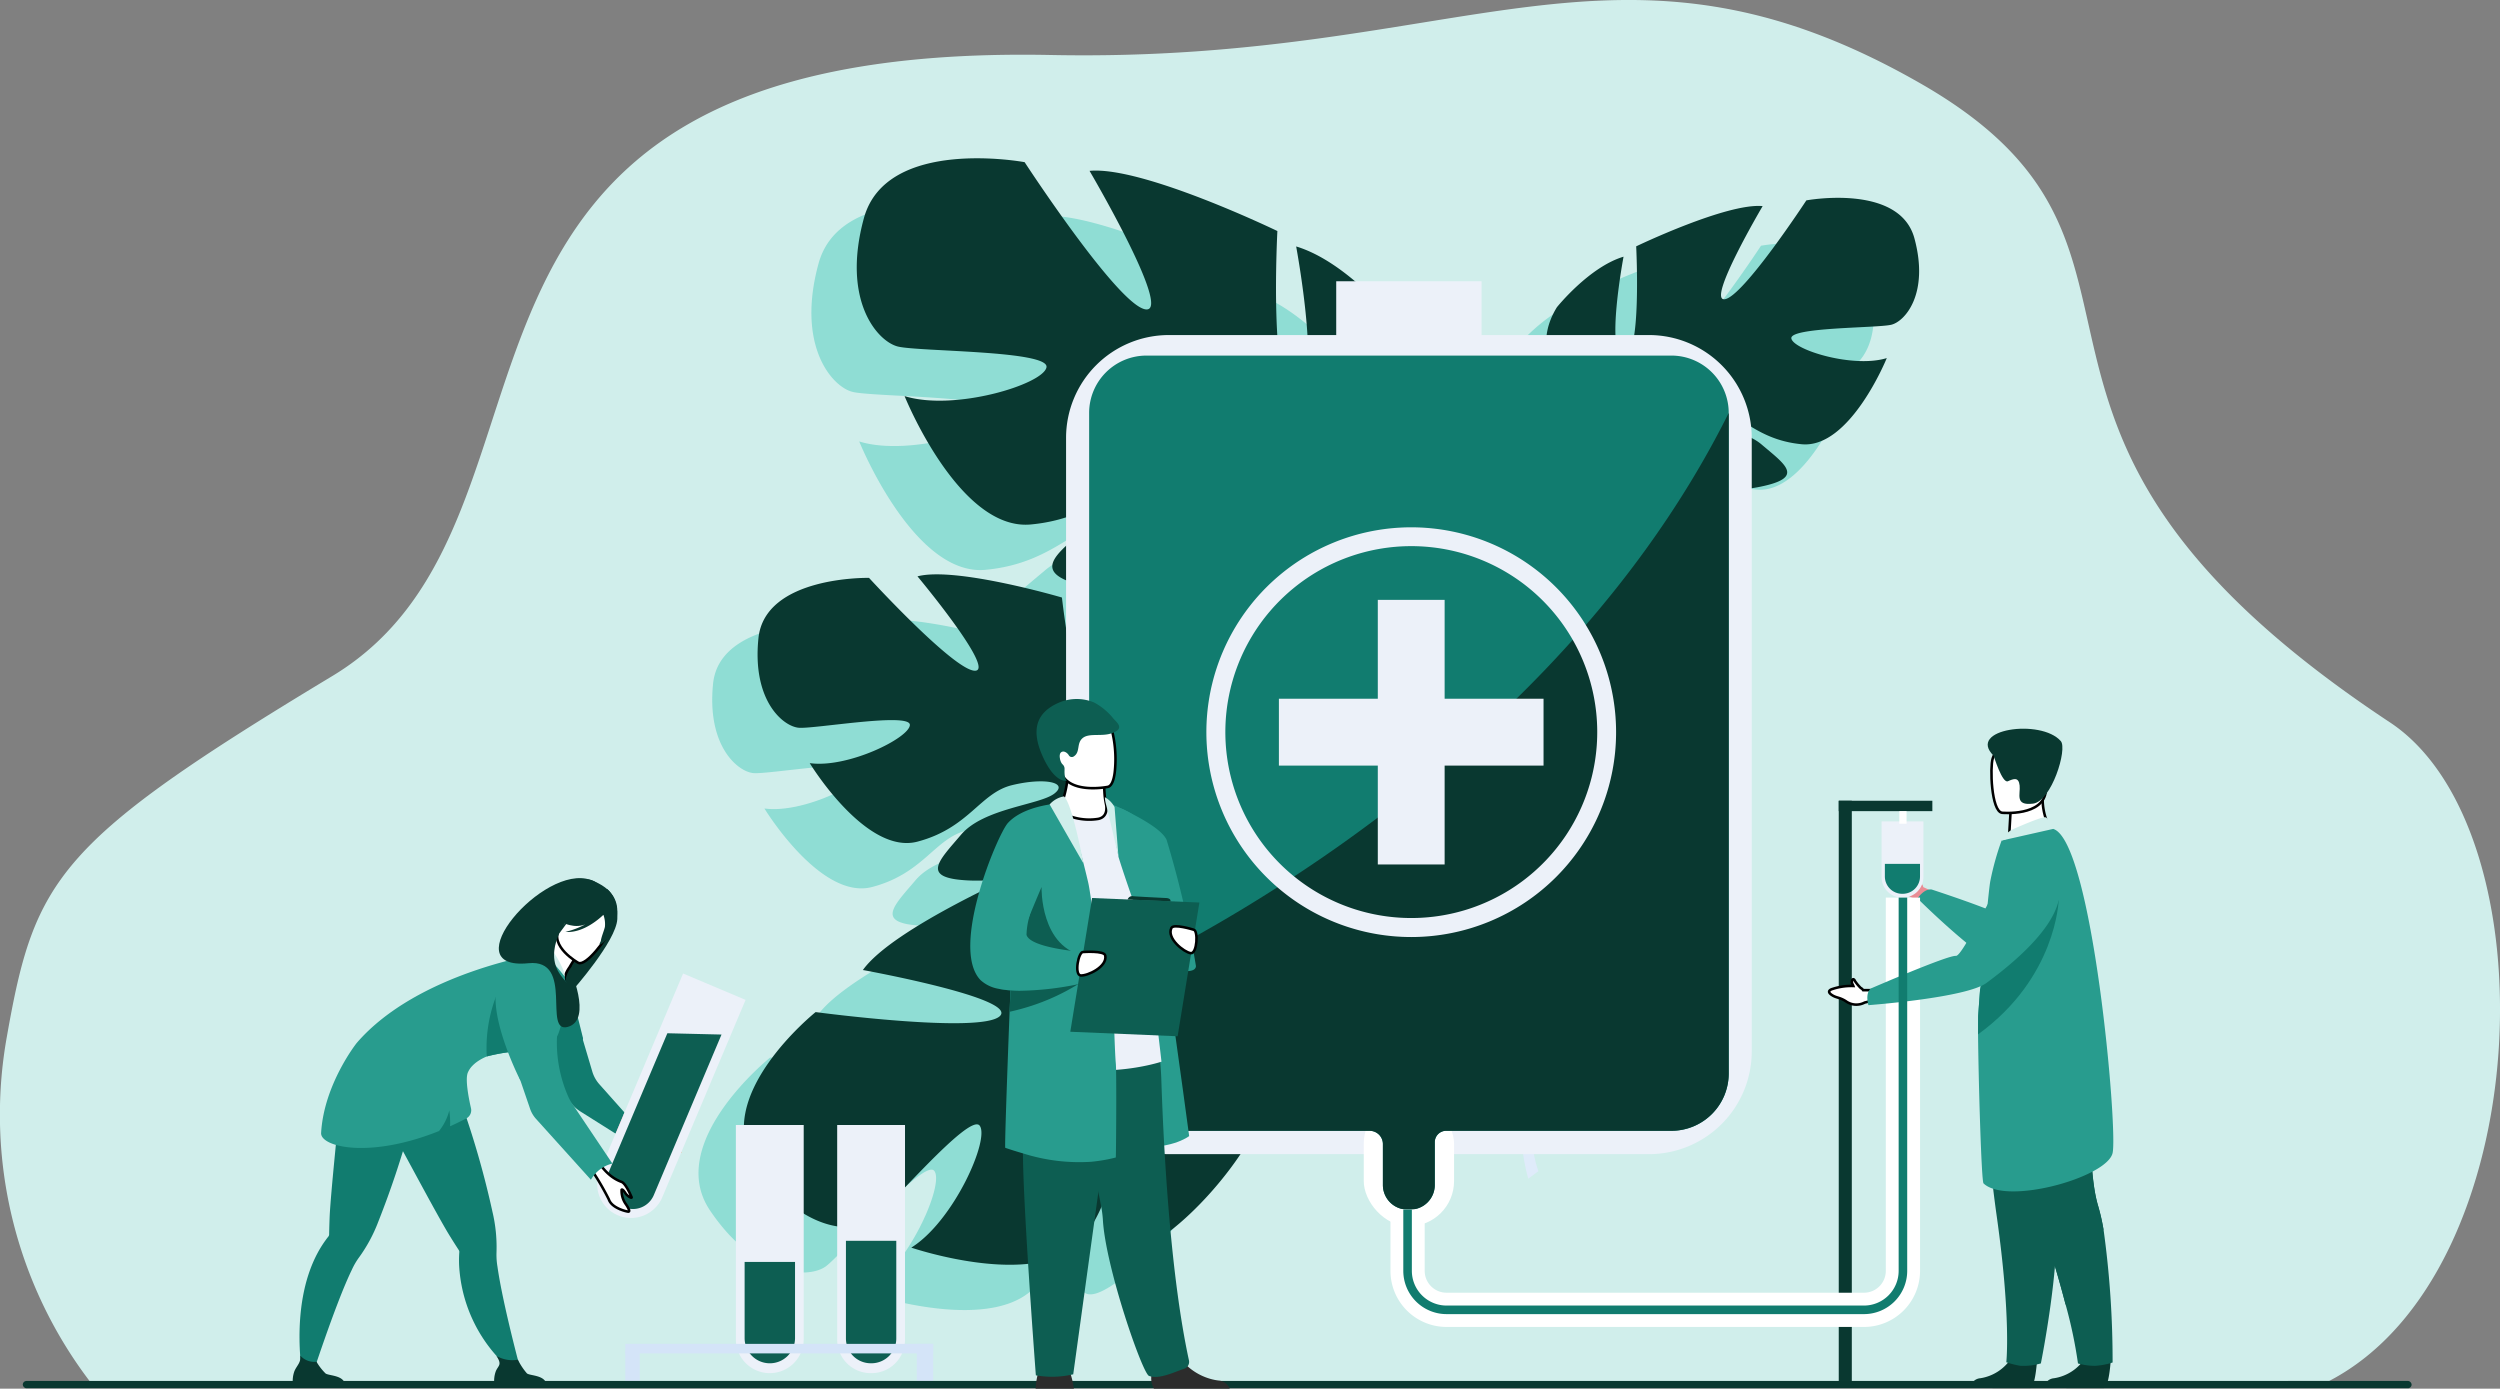 <svg xmlns="http://www.w3.org/2000/svg" width="292.105" height="162.252" viewBox="0 0 292.105 162.252">
                <rect x="0" y="0" width="292.105" height="162.252" fill="#808080" stroke="none"/>
                <g id="_4587بتثنتباثی-03-03" data-name="4587بتثنتباثی-03-03" transform="translate(-180.557 -188.372)">
                  <path id="Path_1035" data-name="Path 1035" d="M191.193,349.958a51.471,51.471,0,0,1-9.826-40.507c3.252-18.429,5.841-22.687,38.02-42.091,31.048-18.724,4.437-74.161,83.982-72.561,48.457.975,66.041-17.053,101.606,3.337,34,19.494,2.12,39.786,54.82,74.635,18.989,12.557,17.24,64.314-7.088,76.952Z" transform="translate(0 0)" fill="#d0eeeb"/>
                  <path id="Path_1036" data-name="Path 1036" d="M1216.346,353.952c-1.747-6.447-12.626-4.432-12.626-4.432s-7.389,11.282-9.538,11.552,4.432-10.881,4.432-10.881c-4.163-.4-14.776,4.7-14.776,4.7s.673,13.163-1.477,12.895,0-11.686,0-11.686c-4.029,1.208-7.79,5.91-7.79,5.91-4.7,7.656,5.372,13.3,5.372,13.3a21.425,21.425,0,0,1-2.687,9.805h0a15.58,15.58,0,0,0-1.282,2.612h1.1q.134-.442.3-.853h0v-.012c.076-.177.177-.412.318-.707h0c.336-.657.562-1.141.707-1.493h0c1.007-2.061,2.455-4.748,3.421-5.313a2.078,2.078,0,0,1-.235-.5c.074.161.152.329.235.5,1.88,4.031,11.282,4.7,16.521,3.628s2.955-2.552.134-4.946-8.731-1.766-10.476-2.706.805-1.881,4.3-1.611,5.239,3.761,10.881,4.3,9.939-10.068,9.939-10.068c-3.895,1.208-10.881-.941-11.149-2.284s10.068-1.208,11.686-1.613S1218.091,360.39,1216.346,353.952Z" transform="translate(-817.404 -132.437)" fill="#2fc4b2" opacity="0.4"/>
                  <path id="Path_1037" data-name="Path 1037" d="M643.953,812.767c-5.366-7.949,7.039-17.881,7.039-17.881s19.2,2.568,21.507.486-15.984-5.4-15.984-5.4c3.473-4.9,18.983-11.639,18.983-11.639s13.67,13.091,15.4,10.5-12.7-10.973-12.7-10.973c5.1-3.241,13.737-2.906,13.737-2.906,12.739,2.074,9.4,18.317,9.4,18.317a30.761,30.761,0,0,0,13.175,6.288h0a22.352,22.352,0,0,1,4.043,1.06l-1.031,1.194q-.606-.27-1.206-.477H716.3c-.254-.078-.618-.187-1.06-.316h0c-1.03-.253-1.766-.461-2.286-.634h0c-3.18-.844-7.466-1.795-8.986-1.274a3.078,3.078,0,0,0-.327-.728l.327.728c2.612,5.829-5.488,16.675-11.575,21.357s-5.546.813-5.5-4.5,6.279-11.144,6.889-13.924-2.8-.883-5.787,3.157-.834,9.224-5.546,15.859-20.28,1.339-20.28,1.339c4.971-3.1,9.2-12.7,7.987-14.256s-10.775,9.81-12.718,11.183S649.318,820.717,643.953,812.767Z" transform="translate(-380.434 -482.961)" fill="#2fc4b2" opacity="0.4"/>
                  <path id="Path_1038" data-name="Path 1038" d="M718.12,330.075c2.614-9.579,18.782-6.551,18.782-6.551s10.952,16.791,14.142,17.2-6.557-16.185-6.557-16.185c6.182-.586,21.947,7.03,21.947,7.03s-1.035,19.564,2.16,19.172.034-17.371.034-17.371c5.986,1.809,11.563,8.807,11.563,8.807,6.96,11.395-8.03,19.743-8.03,19.743a31.846,31.846,0,0,0,3.964,14.583h0a23.045,23.045,0,0,1,1.9,3.886h-1.632c-.133-.438-.279-.862-.442-1.268h0a.122.122,0,0,1,0-.018c-.111-.253-.272-.613-.472-1.06h0c-.5-.977-.832-1.7-1.044-2.22-1.489-3.068-3.635-7.066-5.07-7.908a3.2,3.2,0,0,0,.353-.747q-.177.353-.353.747c-2.817,5.981-16.8,6.952-24.572,5.34s-4.384-3.8-.185-7.359,12.983-2.6,15.581-3.992-1.192-2.8-6.384-2.408-7.8,5.575-16.185,6.359-14.746-15-14.746-15c5.787,1.807,16.175-1.367,16.579-3.356s-14.974-1.828-17.372-2.438S715.5,339.661,718.12,330.075Z" transform="translate(-441.924 -110.904)" fill="#2fc4b2" opacity="0.4"/>
                  <path id="Path_1039" data-name="Path 1039" d="M651.782,605.753c.751-7.311,12.921-7.053,12.921-7.053s10.024,10.939,12.405,10.849-6.744-11.027-6.744-11.027c4.449-1.176,16.878,2.473,16.878,2.473s1.607,14.412,3.886,13.739-2.074-12.688-2.074-12.688c4.593.6,9.508,5.034,9.508,5.034,6.463,7.479-3.474,15.392-3.474,15.392a23.584,23.584,0,0,0,4.658,10.169h0a17,17,0,0,1,1.858,2.607l-1.194.194c-.15-.3-.307-.6-.475-.873h0v-.012c-.111-.177-.272-.413-.47-.707h0c-.48-.654-.814-1.141-1.032-1.5h0c-1.457-2.06-3.508-4.722-4.658-5.161a2.3,2.3,0,0,0,.166-.588l-.166.588c-1.327,4.709-11.416,7.108-17.295,6.871s-3.662-2.247-1.025-5.352,9.166-3.467,10.9-4.8-1.208-1.9-4.946-.987-5.02,5.013-11.05,6.6-12.58-9.175-12.58-9.175c4.444.622,11.646-2.952,11.7-4.458s-11.151.475-12.974.325S651.031,613.064,651.782,605.753Z" transform="translate(-387.906 -337.509)" fill="#2fc4b2" opacity="0.4"/>
                  <path id="Path_1040" data-name="Path 1040" d="M1435.486,767.518a.716.716,0,0,0-.154-.353,5.392,5.392,0,0,1-.228-1.07c.014-.272-.318-.177-.461.042-.048.072.023.371.012.463a6.964,6.964,0,0,0-2.342-.707s-.883-.177-.367.627c.341.53.673.565,1.168,1.311a2.088,2.088,0,0,0,1.943,1.072l.731.15.58-1.136Z" transform="translate(-1030.214 -475.495)" fill="#e98c94"/>
                  <path id="Path_1041" data-name="Path 1041" d="M1466.722,757.363s3.517,13.472-7.175,11.232c-2.886-.6-10.577-8.268-10.577-8.268s.74-1.168,1.652-1.044c0,0,7.429,2.416,8.618,3.291.659.484,1.413-7.147,3.685-7.039A5.961,5.961,0,0,1,1466.722,757.363Z" transform="translate(-1044.363 -466.979)" fill="#289c8e"/>
                  <path id="Path_1042" data-name="Path 1042" d="M1540.473,1083.615s-.2,3.167-.809,3.213h-3.109l-3.865-.023a1.254,1.254,0,0,1,1.155-1.129,5.259,5.259,0,0,0,3.709-2.484C1538.27,1081.63,1540.473,1083.615,1540.473,1083.615Z" transform="translate(-1113.295 -736.268)" fill="#093830"/>
                  <path id="Path_1043" data-name="Path 1043" d="M1516.939,907.311a8.039,8.039,0,0,1-2.091.394,7.665,7.665,0,0,1-1.954-.279,53.381,53.381,0,0,0-1.438-6.852c-.639-2.473-1.551-5.652-2.847-9.593a128.728,128.728,0,0,1-4.769-17.893v-.048h.012l11.02-4.84s-1.362,15.034.376,20.8a24.234,24.234,0,0,1,.631,2.764A111.733,111.733,0,0,1,1516.939,907.311Z" transform="translate(-1089.541 -559.744)" fill="#0d5e52"/>
                  <path id="Path_1044" data-name="Path 1044" d="M1515.853,891.739l-4.416,8.811c-.64-2.473-1.551-5.652-2.847-9.593a128.762,128.762,0,0,1-4.769-17.893v-.053l11.021-4.84s-1.362,15.034.376,20.8A24.217,24.217,0,0,1,1515.853,891.739Z" transform="translate(-1089.525 -559.72)" fill="#0d5e52"/>
                  <path id="Path_1045" data-name="Path 1045" d="M1491.715,1083.615s-.2,3.167-.811,3.213h-3.109l-3.865-.023a1.256,1.256,0,0,1,1.155-1.129,5.262,5.262,0,0,0,3.709-2.484C1489.514,1081.63,1491.715,1083.615,1491.715,1083.615Z" transform="translate(-1073.148 -736.268)" fill="#093830"/>
                  <path id="Path_1046" data-name="Path 1046" d="M1492.64,870.18a156.948,156.948,0,0,0,1.542,21.7c1.687,11.96,1.115,17.038,1.115,17.038a11.617,11.617,0,0,0,1.625.413,7.382,7.382,0,0,0,2.413-.279s2.411-11.965,1.72-17.953,3.3-20.543,3.3-20.543Z" transform="translate(-1080.319 -561.375)" fill="#0d5e52"/>
                  <path id="Path_1047" data-name="Path 1047" d="M1514.353,717.039l-1.934,1.7-3.158-.14c0-.254.065-1.312.118-2.271l.011-.168c.046-.816.086-1.517.086-1.517l2.7-1.674,1.005-.625c0,.018.042.894.048,1.021A7.377,7.377,0,0,0,1514.353,717.039Z" transform="translate(-1094.004 -431.415)" fill="#fff" stroke="#000" stroke-miterlimit="10" stroke-width="0.3"/>
                  <path id="Path_1048" data-name="Path 1048" d="M1489,760.526c.044,5.142.387,17.171.639,17.415,2.68,2.586,14.46-.706,15.083-3.557s-2.372-36.518-6.947-37.862c-.95-.279-6.025,1.362-6.025,1.362a32.339,32.339,0,0,0-1.318,4.734c-.193.984-.825,8-1.192,12.683-.1,1.251-.177,2.333-.224,3.093C1489,758.707,1489,759.472,1489,760.526Z" transform="translate(-1077.323 -451.299)" fill="#289c8e"/>
                  <path id="Path_1049" data-name="Path 1049" d="M1499.094,688.107s4.877.454,5.122-2.588,1.023-5.032-2.081-5.451-3.8.7-4.126,1.692S1497.831,687.911,1499.094,688.107Z" transform="translate(-1084.619 -404.769)" fill="#fff" stroke="#000" stroke-miterlimit="10" stroke-width="0.3"/>
                  <path id="Path_1050" data-name="Path 1050" d="M1496.075,673.563s1,3.27,1.659,2.978,1.259-.53,1.372.495-.6,2.388,1.565,2.12,4.047-6.4,3.243-7.309C1501.595,669.2,1492.865,670.433,1496.075,673.563Z" transform="translate(-1082.571 -396.886)" fill="#093830"/>
                  <path id="Path_1051" data-name="Path 1051" d="M1505.84,730.392c.06-.026,3.482-1.56,3.886-1.429s.9,1.355.9,1.355l-6.025,1.362A2.964,2.964,0,0,1,1505.84,730.392Z" transform="translate(-1090.167 -445.095)" fill="#d0eeeb"/>
                  <path id="Path_1052" data-name="Path 1052" d="M1489,799.538c9.168-6.629,9.418-15.668,9.418-15.668-4.361,2.461-7.835,5.972-9.185,10.441-.1,1.251-.177,2.333-.224,3.093C1489,797.718,1489,798.483,1489,799.538Z" transform="translate(-1077.323 -490.31)" fill="#117c6f"/>
                  <rect id="Rectangle_295" data-name="Rectangle 295" width="1.526" height="67.797" transform="translate(395.4 281.933)" fill="#093830"/>
                  <path id="Path_1053" data-name="Path 1053" d="M1425.172,731.7h4.889v6.495a2.411,2.411,0,0,1-2.411,2.411h-.069a2.411,2.411,0,0,1-2.411-2.411V731.7Z" transform="translate(-1024.767 -447.355)" fill="#ecf1f9"/>
                  <path id="Path_1054" data-name="Path 1054" d="M1427.382,759.79h4.1v1.475a2.024,2.024,0,0,1-2.024,2.024h-.058a2.024,2.024,0,0,1-2.024-2.024V759.79Z" transform="translate(-1026.587 -470.484)" fill="#117c6f"/>
                  <rect id="Rectangle_296" data-name="Rectangle 296" width="10.937" height="1.215" transform="translate(395.4 281.933)" fill="#093830"/>
                  <rect id="Rectangle_297" data-name="Rectangle 297" width="0.843" height="1.468" transform="translate(402.48 283.149)" fill="#fff"/>
                  <path id="Path_1055" data-name="Path 1055" d="M1394.466,837.382a.706.706,0,0,0-.288-.26,5.347,5.347,0,0,1-.666-.8c-.177-.419-.417-.177-.353.216.016.085.131.27.159.353a6.953,6.953,0,0,0-2.42.344s-.869.21-.071.722c.53.343.848.231,1.607.707a2.077,2.077,0,0,0,2.208.162l.726-.177.051-1.274Z" transform="translate(-996.213 -533.314)" fill="#fff" stroke="#000" stroke-miterlimit="10" stroke-width="0.3"/>
                  <path id="Path_1056" data-name="Path 1056" d="M1246.346,323.952c-1.747-6.447-12.626-4.432-12.626-4.432s-7.389,11.282-9.539,11.552,4.432-10.881,4.432-10.881c-4.163-.4-14.776,4.7-14.776,4.7s.673,13.163-1.477,12.895,0-11.686,0-11.686c-4.029,1.208-7.79,5.91-7.79,5.91-4.7,7.655,5.371,13.3,5.371,13.3a21.425,21.425,0,0,1-2.687,9.805h0a15.564,15.564,0,0,0-1.282,2.613h1.1q.134-.442.3-.853h0v-.012c.076-.177.177-.412.318-.707h0c.336-.657.562-1.141.707-1.493h0c1.007-2.061,2.455-4.748,3.422-5.313a2.075,2.075,0,0,1-.235-.5c.074.161.152.329.235.5,1.879,4.031,11.282,4.7,16.521,3.628s2.955-2.552.134-4.946-8.731-1.766-10.476-2.706.806-1.881,4.3-1.611,5.239,3.761,10.881,4.3,9.939-10.068,9.939-10.068c-3.895,1.208-10.881-.941-11.149-2.284s10.068-1.208,11.686-1.613S1248.091,330.39,1246.346,323.952Z" transform="translate(-842.105 -107.736)" fill="#093830"/>
                  <path id="Path_1057" data-name="Path 1057" d="M673.953,782.767c-5.366-7.949,7.039-17.881,7.039-17.881s19.2,2.568,21.507.486-15.984-5.4-15.984-5.4c3.473-4.9,18.983-11.639,18.983-11.639s13.67,13.091,15.4,10.5-12.7-10.973-12.7-10.973c5.1-3.241,13.737-2.906,13.737-2.906,12.732,2.081,9.4,18.324,9.4,18.324a30.759,30.759,0,0,0,13.175,6.288h0a22.33,22.33,0,0,1,4.043,1.06l-1.031,1.194q-.606-.27-1.206-.477H746.3c-.254-.078-.618-.187-1.06-.316h0c-1.03-.253-1.766-.461-2.286-.634h0c-3.18-.844-7.466-1.795-8.986-1.274a3.076,3.076,0,0,0-.327-.728l.327.728c2.612,5.829-5.488,16.675-11.575,21.357s-5.546.813-5.5-4.5,6.279-11.144,6.889-13.924-2.8-.883-5.787,3.157-.834,9.224-5.546,15.859-20.28,1.339-20.28,1.339c4.971-3.1,9.2-12.7,7.987-14.256s-10.775,9.81-12.718,11.183S679.318,790.717,673.953,782.767Z" transform="translate(-405.135 -458.26)" fill="#093830"/>
                  <path id="Path_1058" data-name="Path 1058" d="M543.277,788.265s5.1-5.744,5.228-8.33-1.2-3.515-1.2-3.515l-4.582.76-2.885,2.077,1.136,7.419,2.309,2.519Z" transform="translate(-295.82 -484.176)" fill="#093830"/>
                  <path id="Path_1059" data-name="Path 1059" d="M748.12,300.075c2.614-9.579,18.782-6.551,18.782-6.551s10.952,16.791,14.142,17.2-6.557-16.185-6.557-16.185c6.182-.586,21.947,7.03,21.947,7.03s-1.035,19.564,2.16,19.172.034-17.371.034-17.371c5.986,1.809,11.563,8.807,11.563,8.807,6.96,11.395-8.03,19.743-8.03,19.743a31.845,31.845,0,0,0,3.964,14.583h0a23.038,23.038,0,0,1,1.9,3.886h-1.632c-.132-.438-.279-.862-.442-1.268h0a.131.131,0,0,1,0-.018c-.111-.253-.272-.613-.472-1.06h0c-.5-.977-.832-1.7-1.044-2.22-1.489-3.068-3.635-7.066-5.07-7.908a3.2,3.2,0,0,0,.353-.747q-.177.353-.353.747c-2.817,5.981-16.8,6.952-24.572,5.34s-4.384-3.8-.185-7.359,12.983-2.6,15.581-3.992-1.192-2.8-6.384-2.408-7.8,5.575-16.185,6.359-14.746-15-14.746-15c5.787,1.807,16.175-1.367,16.579-3.356s-14.974-1.828-17.372-2.438S745.5,309.661,748.12,300.075Z" transform="translate(-466.625 -86.203)" fill="#093830"/>
                  <path id="Path_1060" data-name="Path 1060" d="M681.782,575.753c.751-7.311,12.921-7.053,12.921-7.053s10.024,10.939,12.405,10.849-6.744-11.027-6.744-11.027c4.449-1.176,16.878,2.473,16.878,2.473s1.607,14.412,3.886,13.739-2.074-12.688-2.074-12.688c4.593.6,9.508,5.034,9.508,5.034,6.463,7.479-3.474,15.392-3.474,15.392a23.584,23.584,0,0,0,4.658,10.169h0a17,17,0,0,1,1.858,2.607l-1.194.194c-.15-.3-.307-.6-.475-.873h0v-.012c-.111-.177-.272-.413-.47-.707h0c-.48-.654-.814-1.141-1.032-1.5h0c-1.457-2.06-3.508-4.721-4.658-5.161a2.3,2.3,0,0,0,.166-.588l-.166.588c-1.327,4.709-11.416,7.108-17.295,6.871s-3.662-2.247-1.024-5.352,9.166-3.467,10.895-4.8-1.208-1.9-4.946-.987-5.02,5.013-11.05,6.6-12.58-9.175-12.58-9.175c4.444.622,11.646-2.952,11.7-4.458s-11.151.475-12.974.325S681.031,583.064,681.782,575.753Z" transform="translate(-412.607 -312.808)" fill="#093830"/>
                  <path id="Path_1061" data-name="Path 1061" d="M1105.428,572.633c-7.018-5.55-17.125,5.3-17.125,5.3s1.038,18.035-1.06,20.036-3.9-15.244-3.9-15.244c-4.8,2.885-12.16,16.835-12.16,16.835s11.215,13.636,8.687,15.06-9.314-12.58-9.314-12.58c-3.374,4.513-3.676,12.571-3.676,12.571,1.04,11.988,16.381,10.033,16.381,10.033a28.692,28.692,0,0,1,4.923,12.7h0a20.91,20.91,0,0,0,.707,3.835l1.182-.883q-.207-.583-.353-1.155h0a.049.049,0,0,0,0-.016c-.055-.244-.131-.59-.219-1.014h0c-.163-.975-.3-1.678-.429-2.169h0c-.562-3.021-1.143-7.066-.553-8.445a2.9,2.9,0,0,1-.654-.353l.654.353c5.237,2.839,15.9-3.932,20.677-9.263s1.148-5.1-3.8-5.437-10.807,5.057-13.437,5.437-.631-2.667,3.344-5.161,8.636-.125,15.138-4.043,2.671-18.768,2.671-18.768c-3.229,4.416-12.462,7.659-13.822,6.428s9.892-9.33,11.3-11.049S1112.447,578.181,1105.428,572.633Z" transform="translate(-729.765 -315.084)" fill="#dfebfa"/>
                  <path id="Path_1062" data-name="Path 1062" d="M531.389,830.775a2.608,2.608,0,0,0-4.7-.624,2.37,2.37,0,0,0-.353,1.185c-.064,2.491,4.85,12.137,5.5,12.99,1.189,1.553,8.357,5.289,8.357,5.289l1.523-.222a11.287,11.287,0,0,1-1.752-1.431c-1.842-1.839-4.527-4.829-5.018-5.243C534.106,842.015,532.645,834.81,531.389,830.775Z" transform="translate(-284.702 -527.412)" fill="#e98c94"/>
                  <path id="Path_1063" data-name="Path 1063" d="M544.587,770.151a24.29,24.29,0,0,0-3.656,1.788c-1.65,1.828-1.178,4.216-.235,4.239.606.014.487,1.021.487,1.021l6.744-2.853S547.109,769.612,544.587,770.151Z" transform="translate(-295.819 -478.979)" fill="#093830"/>
                  <path id="Path_1064" data-name="Path 1064" d="M447.286,922.362l-1.461-.216a17.252,17.252,0,0,1-5.637-11.174,13.077,13.077,0,0,1-.035-2.249.39.39,0,0,0-.049-.249h0c-.157-.24-.549-.844-1.078-1.7s-1.413-2.443-2.4-4.239c-1.766-3.229-3.828-7.09-4.534-8.32-2.252-3.92-1.166-6.555-1.166-6.555s6.279-.62,8-2.12l.62.956s1.36,6.023,1.3,6.05c.067.2.134.413.2.627A104.564,104.564,0,0,1,444.032,904a17.841,17.841,0,0,1,.47,4.679,8.362,8.362,0,0,0,.111,1.713C445.219,914.714,447.286,922.362,447.286,922.362Z" transform="translate(-205.931 -574.022)" fill="#117c6f"/>
                  <path id="Path_1065" data-name="Path 1065" d="M513.542,1088.658h-6.087a3.3,3.3,0,0,1,.177-1.632c.306-.675.74-.707.057-1.756a3.712,3.712,0,0,0,2.51.445,7.286,7.286,0,0,0,1.06,1.605C511.647,1087.607,513.42,1087.5,513.542,1088.658Z" transform="translate(-269.129 -738.472)" fill="#093830"/>
                  <path id="Path_1066" data-name="Path 1066" d="M393.991,882.171l.021-1.139c-2.268.286-7.822-2.711-7.822-2.711s-2.374,1.579-2.7,6.087c-.159,2.2-1.162,11.506-1.274,14.285-.039,1.007-.053,1.726-.058,2.014h0a.4.4,0,0,1-.1.235,13.062,13.062,0,0,0-1.236,1.885c-3.462,6.44-1.652,15.191-1.652,15.191l.8-.2s2.927-9.074,4.84-13a8.205,8.205,0,0,1,.867-1.484,17.932,17.932,0,0,0,2.226-4.142,108.384,108.384,0,0,0,3.762-11.278C391.751,887.926,393.991,882.171,393.991,882.171Z" transform="translate(-163.145 -568.077)" fill="#117c6f"/>
                  <path id="Path_1067" data-name="Path 1067" d="M530.783,816.36c-3.709-.851-1.339-6.064-1.125-5.972.514-.1,1.643-1.007,2.65-2.768l.136.118,2.277,2s-.53.777-.968,1.539a3.388,3.388,0,0,0-.6,1.383C533.344,812.81,531.768,816.586,530.783,816.36Z" transform="translate(-286.661 -509.865)" fill="#fff" stroke="#000" stroke-miterlimit="10" stroke-width="0.3"/>
                  <path id="Path_1068" data-name="Path 1068" d="M540.87,860.64l1.917,6.467a3.9,3.9,0,0,0,.818,1.468l2.939,3.3-1.04,2.473-4.082-2.572a4.6,4.6,0,0,1-1.547-1.613l-3.434-6" transform="translate(-293.021 -553.52)" fill="#117c6f"/>
                  <path id="Path_1069" data-name="Path 1069" d="M539.481,835.18a18.631,18.631,0,0,1,1,2.4c.353,1.115,1.217,4.66,1.217,4.66a2.842,2.842,0,1,1-5.161-2.072C537.012,838.271,539.481,835.18,539.481,835.18Z" transform="translate(-293.019 -532.557)" fill="#117c6f"/>
                  <path id="Path_1070" data-name="Path 1070" d="M551.542,792.31s-3.439-1.913-2.213-4.036,1.6-3.8,3.853-2.669,2.2,2.187,1.966,3S552.468,792.753,551.542,792.31Z" transform="translate(-303.415 -491.439)" fill="#fff" stroke="#000" stroke-miterlimit="10" stroke-width="0.3"/>
                  <path id="Path_1071" data-name="Path 1071" d="M554.028,786.016c-.157-.942-.638-1.032-.971-.97a2.749,2.749,0,0,0-3.344-1.281A4.674,4.674,0,0,1,547,785.395a3.255,3.255,0,0,0,2.042,1.2,2.8,2.8,0,0,0,1.623-.129,9.188,9.188,0,0,1-2.333.883c2.166.2,4.227-1.782,4.441-1.994a3.137,3.137,0,0,1,.177,1.413c-.143.638-.707,1.795-.364,1.943C552.583,788.715,554.263,787.431,554.028,786.016Z" transform="translate(-301.715 -490.095)" fill="#093830"/>
                  <path id="Path_1072" data-name="Path 1072" d="M380.307,1088.452h-6.089a3.326,3.326,0,0,1,.177-1.632c.3-.675.781-.982.668-1.8a2.19,2.19,0,0,0,1.9.726,6.51,6.51,0,0,0,1.06,1.369C378.41,1087.4,380.183,1087.3,380.307,1088.452Z" transform="translate(-159.427 -738.266)" fill="#093830"/>
                  <path id="Path_1073" data-name="Path 1073" d="M419.421,829.887a14.917,14.917,0,0,1-3,.544,20.519,20.519,0,0,0-4.121.639,5.54,5.54,0,0,0-1.153.631h0l-.035.025a3.823,3.823,0,0,0-.477.413,2.584,2.584,0,0,0-.558.828c-.318.784.1,2.959.373,4.147a1.081,1.081,0,0,1-.553,1.2q-.915.473-1.795.873l-.094.041c0-.12.009-.24.009-.353a11.106,11.106,0,0,0-.1-1.5,6.292,6.292,0,0,1-1.2,2.409c-8.169,3.278-13.878,1.853-13.778.221.323-5.67,4.146-10.494,4.146-10.494,7.133-8.291,21.55-10.475,21.55-10.475s.691-.083,1.524.919c1.2,1.443,1.259,1.819,1.259,1.819S421.726,829.081,419.421,829.887Z" transform="translate(-174.862 -519.26)" fill="#289c8e"/>
                  <path id="Path_1074" data-name="Path 1074" d="M506.526,843.373a20.516,20.516,0,0,0-4.119.639,16.885,16.885,0,0,1,2.141-9.263S506.176,841.374,506.526,843.373Z" transform="translate(-264.975 -532.203)" fill="#117c6f"/>
                  <path id="Path_1075" data-name="Path 1075" d="M538.39,815.415s.629-.795,1.06-.768c0,0,1.717,2.4,1.731,3.506C541.174,818.157,539.028,815.308,538.39,815.415Z" transform="translate(-294.626 -515.65)" fill="#d0eeeb"/>
                  <path id="Path_1076" data-name="Path 1076" d="M608.587,945.434s-.913.016-1.109-.012a5.783,5.783,0,0,0-.707-.12,2.97,2.97,0,0,0-.731.122.559.559,0,0,1-.108.011h-1.519a.916.916,0,0,1-.32-.339c-.071-.117-.081-.392-.244-.482-.917-.512,1.523-.223,1.523-.223a9.392,9.392,0,0,1,1.673.078A15.474,15.474,0,0,1,608.587,945.434Z" transform="translate(-348.354 -622.409)" fill="#ed985f"/>
                  <path id="Path_1077" data-name="Path 1077" d="M607.886,947.759a6.986,6.986,0,0,1,1.182.442l.267.177s.154-.177-.088-.364a1.167,1.167,0,0,1-.495-.735C608.739,946.939,607.69,947.227,607.886,947.759Z" transform="translate(-351.827 -624.734)" fill="#ed985f"/>
                  <path id="Path_1078" data-name="Path 1078" d="M671.3,961.532h0a3.964,3.964,0,0,1-3.964-3.964V932.54h7.926v25.028a3.964,3.964,0,0,1-3.962,3.964Z" transform="translate(-400.799 -612.719)" fill="#ecf1f9"/>
                  <path id="Path_1079" data-name="Path 1079" d="M676.055,1034.945h0A2.944,2.944,0,0,1,673.11,1032v-8.9H679v8.9A2.943,2.943,0,0,1,676.055,1034.945Z" transform="translate(-405.55 -687.283)" fill="#0d5e52"/>
                  <path id="Path_1080" data-name="Path 1080" d="M734.33,932.54h7.926v25.083a3.907,3.907,0,0,1-3.907,3.907h-.111a3.907,3.907,0,0,1-3.907-3.907V932.54Z" transform="translate(-455.956 -612.719)" fill="#ecf1f9"/>
                  <path id="Path_1081" data-name="Path 1081" d="M740.09,1009.11h5.889v11.413a2.9,2.9,0,0,1-2.9,2.9h-.083a2.9,2.9,0,0,1-2.9-2.9v-11.413Z" transform="translate(-460.698 -675.764)" fill="#0d5e52"/>
                  <path id="Path_1082" data-name="Path 1082" d="M577.979,860.59h0a3.962,3.962,0,0,1-2.109-5.191L585.6,832.34l7.3,3.082-9.731,23.057A3.964,3.964,0,0,1,577.979,860.59Z" transform="translate(-325.228 -530.219)" fill="#ecf1f9"/>
                  <path id="Path_1083" data-name="Path 1083" d="M583.238,892.171l-.56-.235a2.65,2.65,0,0,1-1.413-3.46l7.027-16.636,6.327.152L586.7,890.769A2.65,2.65,0,0,1,583.238,892.171Z" transform="translate(-329.759 -562.741)" fill="#0d5e52"/>
                  <path id="Path_1084" data-name="Path 1084" d="M566.426,949.878s1.06,2.727,3.346,3.545c.489.177,1.079,1.572,1.171,1.779s-.482-.092-.706-.445-.387-.489-.454-.413a2.7,2.7,0,0,0,.422,1.577c.381.535.613,1.01.337.98s-1.913-.429-2.25-1.424a31.06,31.06,0,0,0-3.038-4.884C564.479,949.571,566.426,949.878,566.426,949.878Z" transform="translate(-316.594 -626.959)" fill="#fff" stroke="#000" stroke-miterlimit="10" stroke-width="0.3"/>
                  <path id="Path_1085" data-name="Path 1085" d="M515.166,832.225s.412-6.712-4.734-5.1.8,13.195.8,13.195a4.885,4.885,0,0,0,4.089-2.784Z" transform="translate(-269.881 -525.721)" fill="#289c8e"/>
                  <rect id="Rectangle_298" data-name="Rectangle 298" width="35.967" height="1.113" transform="translate(253.62 345.392)" fill="#d4e4f8"/>
                  <rect id="Rectangle_299" data-name="Rectangle 299" width="1.683" height="3.579" transform="translate(253.62 346.233)" fill="#d4e4f8"/>
                  <rect id="Rectangle_300" data-name="Rectangle 300" width="1.918" height="4.419" transform="translate(287.669 345.392)" fill="#d4e4f8"/>
                  <path id="Path_1086" data-name="Path 1086" d="M897.751,410h56.093a12.011,12.011,0,0,1,12.011,12.011v71.683a12.011,12.011,0,0,1-12.011,12.011H897.751a12.011,12.011,0,0,1-12.011-12.011V422.011A12.011,12.011,0,0,1,897.751,410Z" transform="translate(-580.621 -182.48)" fill="#ecf1f9"/>
                  <rect id="Rectangle_301" data-name="Rectangle 301" width="16.984" height="8.684" transform="translate(336.684 221.235)" fill="#ecf1f9"/>
                  <rect id="Rectangle_302" data-name="Rectangle 302" width="10.551" height="14.926" rx="5.275" transform="translate(339.901 316.722)" fill="#fff"/>
                  <path id="Path_1087" data-name="Path 1087" d="M975.73,430.288v77.178a6.7,6.7,0,0,1-6.7,6.7H942.713a1.328,1.328,0,0,0-1.327,1.328v5a2.879,2.879,0,0,1-2.877,2.879H938.2a2.877,2.877,0,0,1-2.877-2.879v-4.78a1.546,1.546,0,0,0-1.546-1.546H907.695a6.7,6.7,0,0,1-6.695-6.7V430.288a6.7,6.7,0,0,1,6.7-6.7h61.337A6.7,6.7,0,0,1,975.73,430.288Z" transform="translate(-593.186 -193.669)" fill="#117c6f"/>
                  <path id="Path_1088" data-name="Path 1088" d="M975.73,461.51v77.178a6.7,6.7,0,0,1-6.7,6.7H942.713a1.328,1.328,0,0,0-1.327,1.328v5a2.879,2.879,0,0,1-2.877,2.879H938.2a2.877,2.877,0,0,1-2.877-2.879v-4.78a1.546,1.546,0,0,0-1.546-1.546H907.695a6.7,6.7,0,0,1-6.695-6.7V528.9S952.932,507.277,975.73,461.51Z" transform="translate(-593.186 -224.891)" fill="#093830"/>
                  <path id="Path_1089" data-name="Path 1089" d="M1002.474,585.041a23.936,23.936,0,1,1,16.927-7.011A23.936,23.936,0,0,1,1002.474,585.041Zm0-45.673a21.726,21.726,0,1,0,15.367,6.359A21.726,21.726,0,0,0,1002.474,539.368Z" transform="translate(-657.027 -287.184)" fill="#ecf1f9"/>
                  <path id="Path_1090" data-name="Path 1090" d="M1057.442,596.706h-11.557V585.15h-7.809v11.556H1026.52v7.809h11.556v11.557h7.809V604.515h11.557Z" transform="translate(-696.534 -326.692)" fill="#ecf1f9"/>
                  <rect id="Rectangle_303" data-name="Rectangle 303" width="279.12" height="0.853" rx="0.427" transform="translate(183.216 349.723)" fill="#093830"/>
                  <path id="Path_1091" data-name="Path 1091" d="M865.59,1094.152h4.473a10.512,10.512,0,0,0-.353-1.606,4.771,4.771,0,0,0-.253-.645c-.435-.867-3.2-.316-3.2-.316a2.135,2.135,0,0,0-.456,1.06,8.773,8.773,0,0,0-.212,1.507Z" transform="translate(-564.03 -743.529)" fill="#2c2c2c"/>
                  <path id="Path_1092" data-name="Path 1092" d="M909.745,720.09s3.565.625,4.37,2.731,5.359,36.089,5.359,36.089-2.254,1.791-7.094,1.145S909.745,720.09,909.745,720.09Z" transform="translate(-599.973 -437.796)" fill="#289c8e"/>
                  <path id="Path_1093" data-name="Path 1093" d="M942.119,1084.264a2.432,2.432,0,0,0,.309,1.413h8.855a1.527,1.527,0,0,0-1.339-.949,6.759,6.759,0,0,1-3.58-1.657,2.667,2.667,0,0,1-.692-1.256c-.417-1.853-3.443.569-3.443.569A15.022,15.022,0,0,0,942.119,1084.264Z" transform="translate(-627.042 -735.053)" fill="#2c2c2c"/>
                  <path id="Path_1094" data-name="Path 1094" d="M897.76,899.467c-.989.314-2.879,1.279-4.079.825-.777-.292-5.122-12.838-5.394-18.324a13.937,13.937,0,0,0-.223-1.634c-.256-1.413-.706-3.356-1.222-5.509-1.392-5.755-3.266-12.951-3.225-15.247.064-3.57,10.642-.749,10.642-.749a38.394,38.394,0,0,1,.873,7.17c.286,8.419,1.076,22.636,3.224,32.512A.848.848,0,0,1,897.76,899.467Z" transform="translate(-578.872 -551.156)" fill="#0d5e52"/>
                  <path id="Path_1095" data-name="Path 1095" d="M866.812,862.006l-5.592,40.53a10.939,10.939,0,0,1-4.366.12s-1.637-21.55-1.5-26.768-1.175-13.954.3-14.908S866.812,862.006,866.812,862.006Z" transform="translate(-555.265 -553.585)" fill="#0d5e52"/>
                  <path id="Path_1096" data-name="Path 1096" d="M855,719.368s5.877-3.8,10.091-1.857a7.924,7.924,0,0,1,1.987,1.779c1.523,1.678,4.5,28.349,4.5,28.349s-8.454,2.862-16.579-.971Z" transform="translate(-555.311 -435.218)" fill="#ecf1f9"/>
                  <path id="Path_1097" data-name="Path 1097" d="M914,719.55s5.951,2.438,6.756,4.312a114.462,114.462,0,0,1,3.425,14.726c0,1.35-4.561.3-5.3-1.874-.609-1.807-2.665-7.357-3.75-10.868Z" transform="translate(-603.889 -437.352)" fill="#289c8e"/>
                  <path id="Path_1098" data-name="Path 1098" d="M885.543,705.285a6.685,6.685,0,0,1-4.6-.936,13.231,13.231,0,0,0,.98-3.466.329.329,0,0,1,.014-.118,3.614,3.614,0,0,0,.016-.795h3.356s.919.42.919.707v.445q.011.581.042,1.012a9.21,9.21,0,0,0,.177,1.387S886.85,705.029,885.543,705.285Z" transform="translate(-576.669 -421.23)" fill="#fff" stroke="#000" stroke-miterlimit="10" stroke-width="0.3"/>
                  <path id="Path_1099" data-name="Path 1099" d="M878.792,668.125c.454,2.446,3.61,2.365,4.976,2.211.383-.042.625-.092.625-.092.433-.115.673-.8.786-1.69a14.014,14.014,0,0,0-.353-5.025c-.45-1-1.3-2.079-4.476-1.3S878.209,664.989,878.792,668.125Z" transform="translate(-574.374 -389.936)" fill="#fff" stroke="#000" stroke-miterlimit="10" stroke-width="0.3"/>
                  <path id="Path_1100" data-name="Path 1100" d="M875.113,652.785A7.316,7.316,0,0,0,872.921,651a5.309,5.309,0,0,0-4.109.035c-2.6,1.141-3.275,3.128-1.9,6.223,1.457,3.273,2.842,2.9,2.842,2.9s-.293-.177-.267-1.2v-.148a.689.689,0,0,0-.216-.558c-.323-.286-.48-1.157-.21-1.4.327-.291.784.064.931.337a.4.4,0,0,0,.569.125c.809-.51.284-1.533,1.06-2.159s2.339-.1,3.5-.6C876.639,653.988,875.44,653.239,875.113,652.785Z" transform="translate(-564.547 -380.558)" fill="#0d5e52"/>
                  <path id="Path_1101" data-name="Path 1101" d="M858.374,761q-.768.2-1.523.323c-.445.076-.883.131-1.332.177a21.675,21.675,0,0,1-7.995-.982q-1-.286-2.065-.647c-.076-.026.194-7.834.505-15.9.032-.83.065-1.666.1-2.494l.042-1.049c.283-7.124.562-13.555.622-13.9.134-.783.261-1.45.4-2.03a5.135,5.135,0,0,1,1.991-3.409c.106-.081.977-.519,1.745-.9.636-.316,1.2-.592,1.2-.592h0a3.443,3.443,0,0,1,.883,1.519,55.165,55.165,0,0,1,1.655,5.518h0c.283,1.109.486,1.973.542,2.22.1.419.228,1.236.382,2.326.207,1.494.454,3.522.706,5.829.027.237.053.477.08.719.032.276.062.555.094.837.011.09.02.177.03.272.1.911.2,1.851.3,2.809.085.79,1.282,1.362,1.365,2.166.048.472.147,4.828.276,6.218C858.474,751.021,858.409,760.528,858.374,761Z" transform="translate(-547.445 -437.385)" fill="#289c8e"/>
                  <path id="Path_1102" data-name="Path 1102" d="M854.005,775.11c0,.016-.2,7.2,5.2,8.076s1.816,1.1,1.816,1.1-10.173-.431-10.34-.706S854.005,775.11,854.005,775.11Z" transform="translate(-551.752 -483.098)" fill="#0d5e52"/>
                  <path id="Path_1103" data-name="Path 1103" d="M850.935,831.581s-.1.072-.3.2h-.009a25.361,25.361,0,0,1-6.827,2.929q-.562.154-1.16.286c.032-.83.065-1.666.1-2.494a10.5,10.5,0,0,1-1.339-.177l.042-.328c.454-.185.9-.366,1.339-.53.353-.138.7-.27,1.021-.392,1.463-.556,2.549-.933,2.549-.933l4.333,1.372Z" transform="translate(-544.113 -528.407)" fill="#0d5e52"/>
                  <path id="Path_1104" data-name="Path 1104" d="M836.426,740.455s-.558.138-1.445.318h-.009a35.646,35.646,0,0,1-6.836.765c-.362,0-.719-.019-1.06-.046a10.516,10.516,0,0,1-1.339-.177,4.173,4.173,0,0,1-2.141-1.01c-3.651-3.72,1.992-17.067,3.18-18.37,1.385-1.517,3.913-2.049,5.31-2.231l.177-.023c.491-.058.807-.071.823-.071h0s-.109.353-.293.949c-.071.231-.154.5-.244.8-.859,2.809-2.514,8.328-3.243,11.441a8.452,8.452,0,0,0-.353,2.2c.284,1.06,3.234,1.609,5.1,1.851.781.1,1.373.148,1.505.159h.026l.109.443.258,1.06.254,1.044Z" transform="translate(-528.456 -437.401)" fill="#289c8e"/>
                  <path id="Path_1105" data-name="Path 1105" d="M901.079,798.535l-12.54-.528,2.544-15.627,12.54.528Z" transform="translate(-582.926 -489.083)" fill="#0d5e52"/>
                  <path id="Path_1106" data-name="Path 1106" d="M893.864,817.981s2.441-.177,2.565.4c.284,1.327-2.1,2.415-2.872,2.34S893.3,817.893,893.864,817.981Z" transform="translate(-586.735 -518.375)" fill="#fff" stroke="#000" stroke-miterlimit="10" stroke-width="0.3"/>
                  <path id="Path_1107" data-name="Path 1107" d="M957.517,801.49s-2.335-.73-2.586-.2c-.585,1.224,1.482,2.835,2.25,2.943S958.084,801.535,957.517,801.49Z" transform="translate(-637.506 -504.493)" fill="#fff" stroke="#000" stroke-miterlimit="10" stroke-width="0.3"/>
                  <path id="Path_1108" data-name="Path 1108" d="M876.543,715.16a2.906,2.906,0,0,0-1.673.94s3.971,6.953,3.953,6.889S877.525,716.015,876.543,715.16Z" transform="translate(-571.671 -433.737)" fill="#d0eeeb"/>
                  <path id="Path_1109" data-name="Path 1109" d="M911.41,715.69a2.931,2.931,0,0,1,1.132,1.159l.456,5.818s-.973-4.269-1.47-6.2A3.3,3.3,0,0,1,911.41,715.69Z" transform="translate(-601.757 -434.173)" fill="#d0eeeb"/>
                  <path id="Path_1110" data-name="Path 1110" d="M926.47,781.564a.568.568,0,0,1,.669-.383c.571.051,3.778.208,3.778.208s.618-.011.562.385Z" transform="translate(-614.157 -488.092)" fill="#093830"/>
                  <path id="Path_1111" data-name="Path 1111" d="M514.1,866.151l3.022,8.832a3.4,3.4,0,0,0,.687,1.168l6.419,7.117a3.97,3.97,0,0,1,2.506-1.894l-4.741-7.066a4.885,4.885,0,0,1-.445-.825,15.686,15.686,0,0,1-1.13-8.553" transform="translate(-274.627 -557.052)" fill="#289c8e"/>
                  <path id="Path_1112" data-name="Path 1112" d="M518.672,773.864s-3.084,3.764-.945,6.68,1.042-.883,1.042-.883,2.786,6.115-.189,6.942.823-7.989-4.608-7.438c-8.987.91,1.766-11.709,7.262-9.734s2.273,6.873,1.311,7.444,1.139-1.908,1.139-1.908l-.168-1.236-.53-1.247-1.139-.431-2.1,1.13-1.159,1.136-2.65,3.573" transform="translate(-271.676 -478.248)" fill="#093830"/>
                  <path id="Path_1113" data-name="Path 1113" d="M1111.64,818.561v7.159a4.557,4.557,0,0,0,4.555,4.557h48.768a4.555,4.555,0,0,0,4.555-4.557V782.11" transform="translate(-766.619 -488.861)" fill="none" stroke="#fff" stroke-miterlimit="10" stroke-width="4"/>
                  <path id="Path_1114" data-name="Path 1114" d="M1435.588,755.54s8.929,3.709-5.9,14.661c-2.372,1.754-13.8,2.6-13.8,2.6s-.415-1.319.269-1.943c0,0,9.03-3.914,9.946-3.814.813.086,4.51-8.125,6.06-9.791A5.315,5.315,0,0,1,1435.588,755.54Z" transform="translate(-1017.022 -466.984)" fill="#289c8e"/>
                  <path id="Path_1115" data-name="Path 1115" d="M1111.64,818.561v7.159a4.557,4.557,0,0,0,4.555,4.557h48.768a4.555,4.555,0,0,0,4.555-4.557V782.11" transform="translate(-766.619 -488.861)" fill="none" stroke="#117c6f" stroke-miterlimit="10" stroke-width="1"/>
                </g>
              </svg>